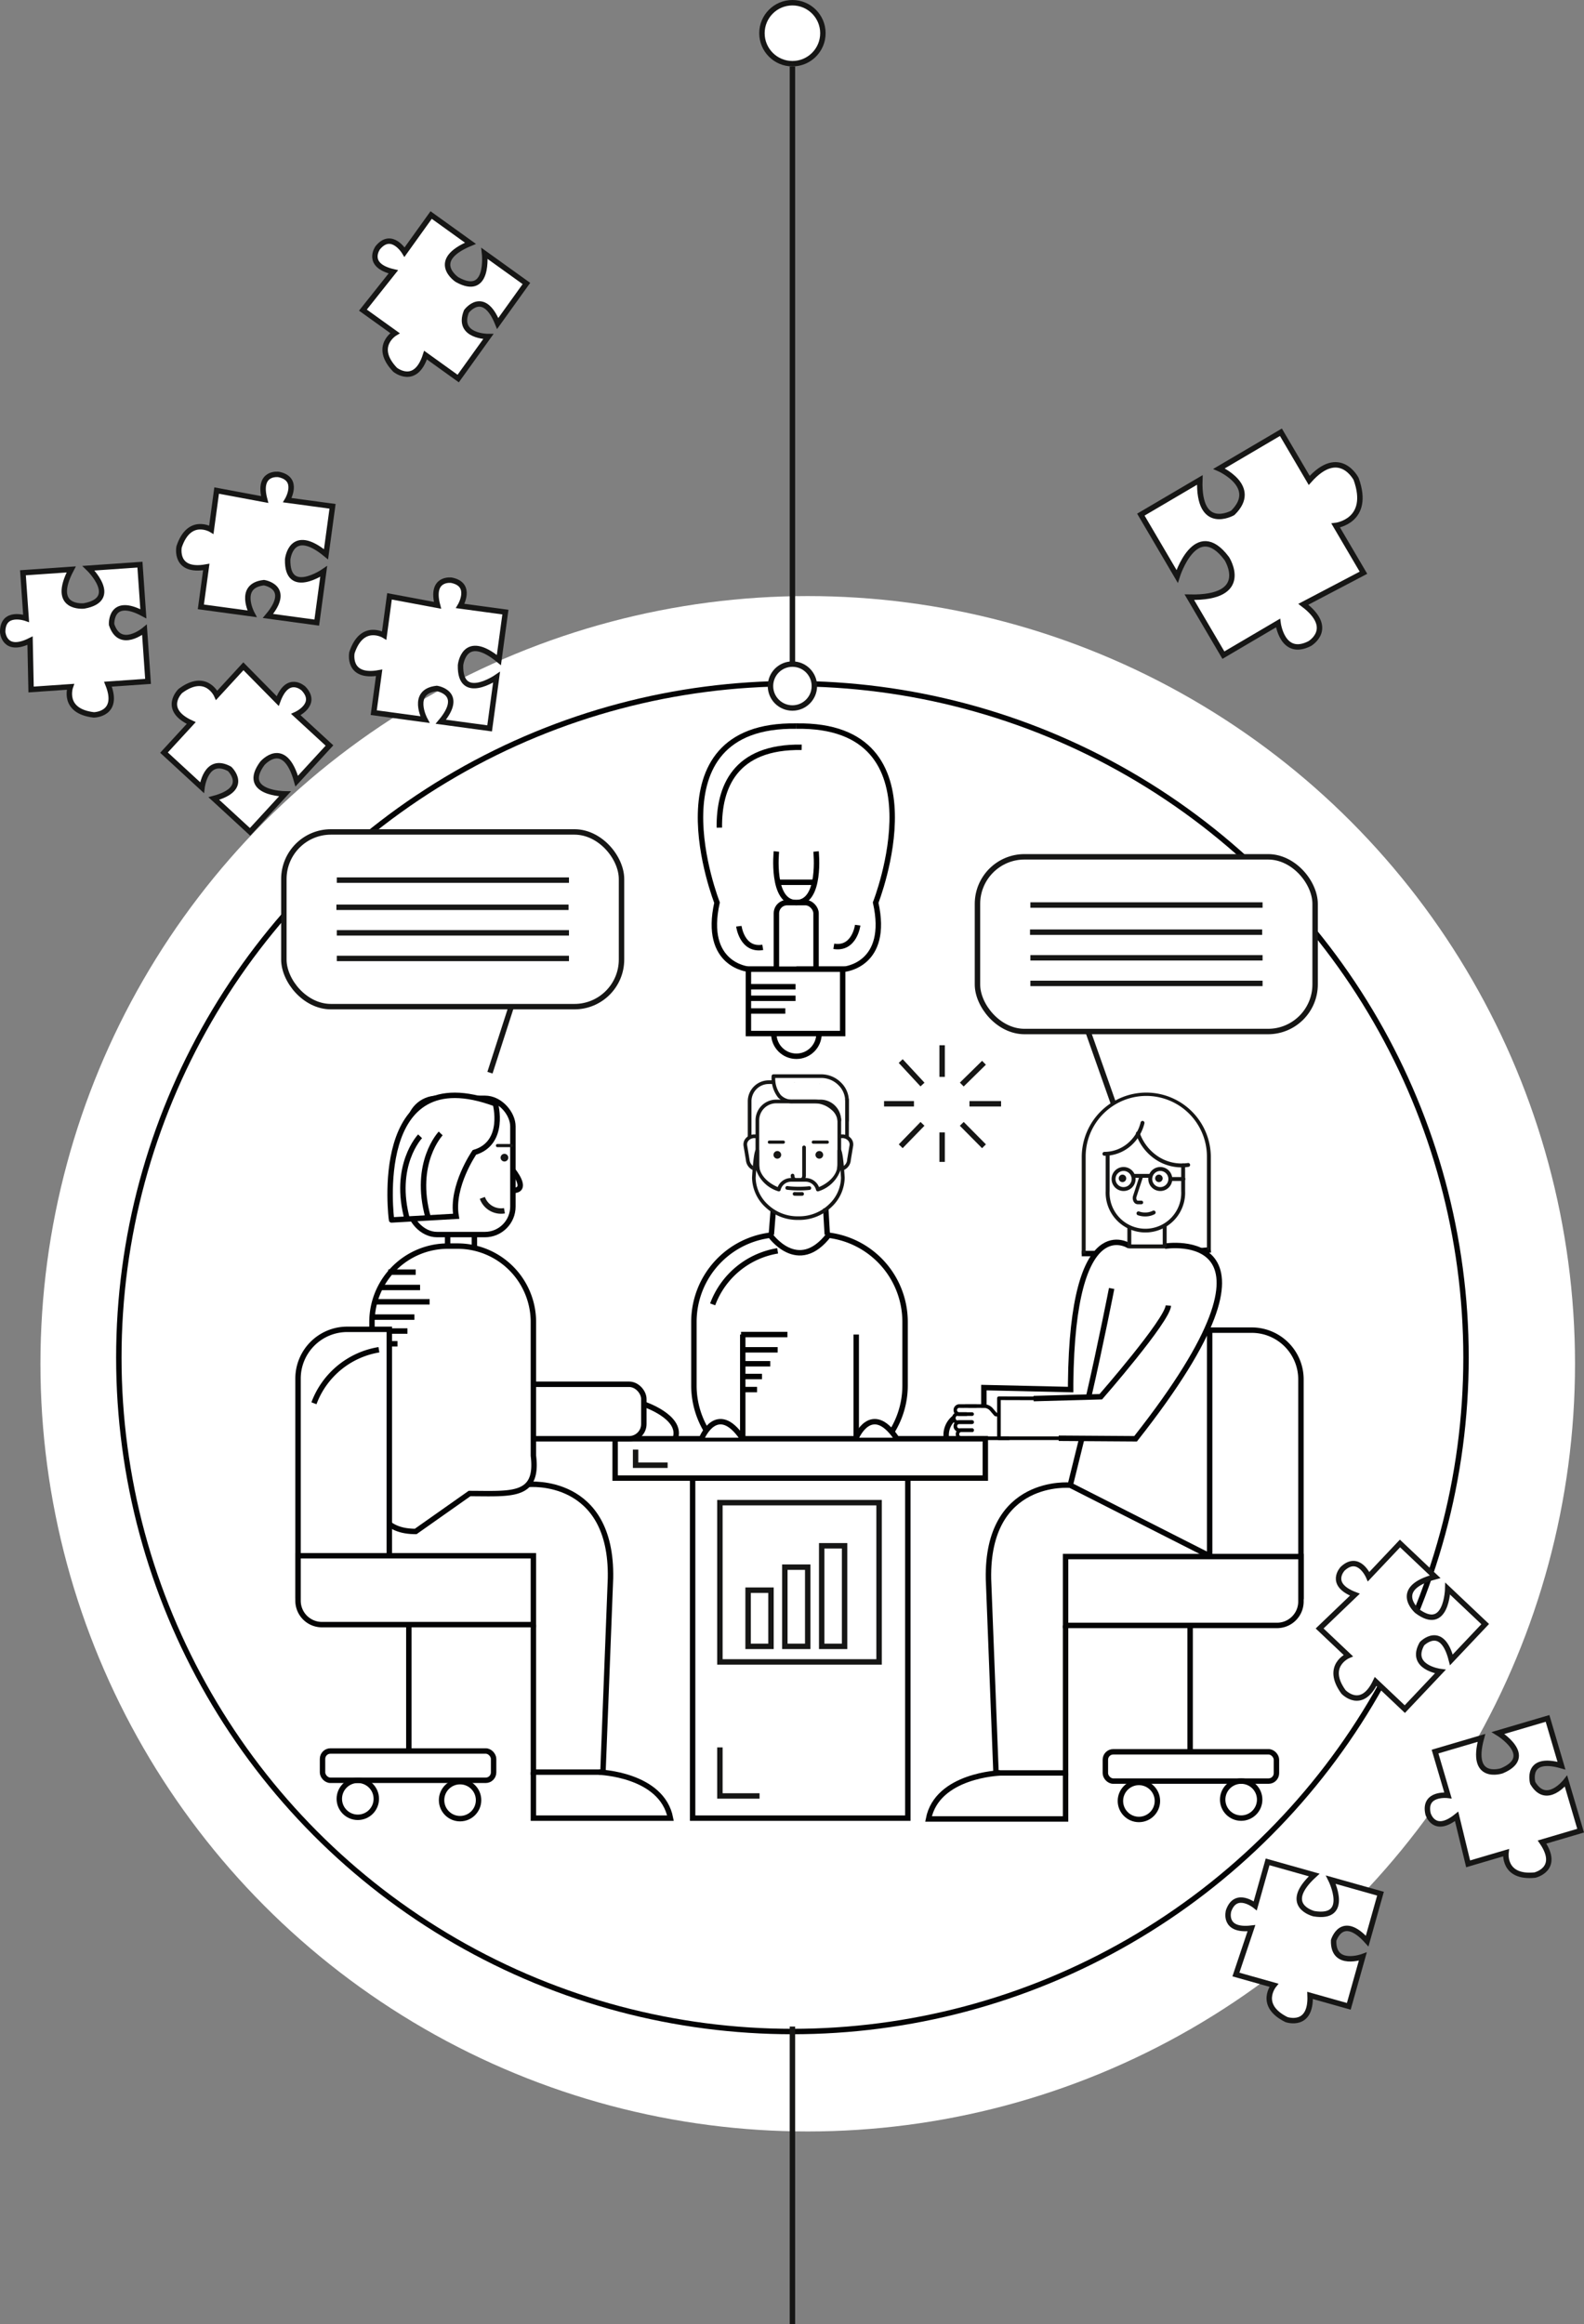 <svg xmlns="http://www.w3.org/2000/svg" width="291.702" height="427.771" viewBox="0 0 291.702 427.771"><rect x="0" y="0" width="291.702" height="427.771" fill="#808080" stroke="none"/><g transform="translate(-42.486 -1612.529)"><path d="M52.3,1877.129a139.334,139.334,0,0,1-.856-15.44,137.733,137.733,0,0,1,84.1-126.873" fill="#fff" stroke="#040405" stroke-miterlimit="10" stroke-width="1"/><circle cx="141.3" cy="141.3" r="141.3" transform="translate(49.933 1722.241)" fill="#fff"/><circle cx="124.045" cy="124.045" r="124.045" transform="translate(64.37 1738.359)" fill="#fff" stroke="#040405" stroke-miterlimit="10" stroke-width="1"/><rect width="62.18" height="32.156" rx="8.667" transform="translate(222.491 1770.233)" fill="#fff" stroke="#161615" stroke-miterlimit="10" stroke-width="1"/><line x2="4.706" y2="13.333" transform="translate(242.856 1802.39)" fill="none" stroke="#161615" stroke-miterlimit="10" stroke-width="1"/><rect width="39.633" height="62.588" transform="translate(170.035 1884.586)" fill="none" stroke="#040405" stroke-miterlimit="10" stroke-width="1"/><path d="M194.538,1839.823a16.082,16.082,0,0,1,14.622,15.966v11.8a16.074,16.074,0,0,1-16.027,16.027H186.3a16.074,16.074,0,0,1-16.027-16.027v-11.8a16.082,16.082,0,0,1,14.612-15.965" fill="none" stroke="#040405" stroke-miterlimit="10" stroke-width="1"/><path d="M173.726,1852.606a15.427,15.427,0,0,1,11.968-9.851" fill="none" stroke="#040405" stroke-miterlimit="10" stroke-width="1"/><line x1="0.277" y1="4.803" transform="translate(194.553 1834.959)" fill="none" stroke="#040405" stroke-miterlimit="10" stroke-width="1"/><line x1="0.344" y2="4.384" transform="translate(184.534 1835.378)" fill="none" stroke="#040405" stroke-miterlimit="10" stroke-width="1"/><rect width="68.171" height="7.243" transform="translate(155.766 1877.343)" fill="#fff" stroke="#040405" stroke-miterlimit="10" stroke-width="1"/><rect width="27.336" height="10.027" rx="2.703" transform="translate(133.716 1867.317)" fill="#fff" stroke="#040405" stroke-miterlimit="10" stroke-width="1"/><rect width="4.933" height="4.26" transform="translate(124.916 1838.808)" fill="#fff" stroke="#040405" stroke-miterlimit="10" stroke-width="1"/><path d="M128.952,1887.427l-9.91,6.98c-7.666,0-8.054-6.272-8.054-13.938V1855.82a13.979,13.979,0,0,1,13.937-13.938h1.851a13.979,13.979,0,0,1,13.938,13.938v24.649C141.674,1888.188,136.617,1887.427,128.952,1887.427Z" fill="#fff" stroke="#040405" stroke-miterlimit="10" stroke-width="1"/><path d="M9.063,0h7.749a0,0,0,0,1,0,0V49.008a0,0,0,0,1,0,0H0a0,0,0,0,1,0,0V9.063A9.063,9.063,0,0,1,9.063,0Z" transform="translate(97.37 1857.204)" fill="#fff" stroke="#040405" stroke-miterlimit="10" stroke-width="1"/><path d="M0,0H43.344a0,0,0,0,1,0,0V12.675a0,0,0,0,1,0,0H4.4A4.4,4.4,0,0,1,0,8.278V0A0,0,0,0,1,0,0Z" transform="translate(97.37 1898.88)" fill="#fff" stroke="#040405" stroke-miterlimit="10" stroke-width="1"/><path d="M139.851,1885.746s15.407-1.433,15.061,17.26l-1.387,35.7H140.714v-27.155" fill="none" stroke="#040405" stroke-miterlimit="10" stroke-width="1"/><path d="M152.8,1938.71s11.579.381,13.156,8.464H140.714v-8.464" fill="none" stroke="#040405" stroke-miterlimit="10" stroke-width="1"/><line y2="23.262" transform="translate(117.776 1911.555)" fill="none" stroke="#040405" stroke-miterlimit="10" stroke-width="1"/><rect width="31.504" height="5.393" rx="1.454" transform="translate(101.882 1934.816)" fill="none" stroke="#040405" stroke-miterlimit="10" stroke-width="1"/><circle cx="3.406" cy="3.406" r="3.406" transform="translate(104.972 1940.209)" fill="none" stroke="#040405" stroke-miterlimit="10" stroke-width="1"/><circle cx="3.406" cy="3.406" r="3.406" transform="translate(123.804 1940.457)" fill="none" stroke="#040405" stroke-miterlimit="10" stroke-width="1"/><rect width="62.18" height="32.156" rx="8.667" transform="translate(94.761 1765.654)" fill="#fff" stroke="#161615" stroke-miterlimit="10" stroke-width="1"/><line x1="3.921" y2="12.157" transform="translate(132.715 1797.81)" fill="none" stroke="#161615" stroke-miterlimit="10" stroke-width="1"/><line x2="42.755" transform="translate(104.437 1779.522)" fill="#fff" stroke="#161615" stroke-miterlimit="10" stroke-width="1"/><line x2="42.755" transform="translate(104.509 1774.525)" fill="#fff" stroke="#161615" stroke-miterlimit="10" stroke-width="1"/><line x2="42.755" transform="translate(104.509 1784.228)" fill="#fff" stroke="#161615" stroke-miterlimit="10" stroke-width="1"/><line x2="42.755" transform="translate(104.509 1788.94)" fill="#fff" stroke="#161615" stroke-miterlimit="10" stroke-width="1"/><line x2="42.755" transform="translate(232.167 1784.104)" fill="#fff" stroke="#161615" stroke-miterlimit="10" stroke-width="1"/><line x2="42.755" transform="translate(232.239 1779.107)" fill="#fff" stroke="#161615" stroke-miterlimit="10" stroke-width="1"/><line x2="42.755" transform="translate(232.239 1788.821)" fill="#fff" stroke="#161615" stroke-miterlimit="10" stroke-width="1"/><path d="M100.3,1870.813a15.424,15.424,0,0,1,11.967-9.851" fill="none" stroke="#040405" stroke-miterlimit="10" stroke-width="1"/><line x2="42.755" transform="translate(232.239 1793.533)" fill="#fff" stroke="#161615" stroke-miterlimit="10" stroke-width="1"/><path d="M161.052,1870.979s6.937,2.287,5.85,6.149" fill="none" stroke="#040405" stroke-miterlimit="10" stroke-width="1"/><path d="M0,0H16.812a0,0,0,0,1,0,0V49.008a0,0,0,0,1,0,0H9.063A9.063,9.063,0,0,1,0,39.945V0A0,0,0,0,1,0,0Z" transform="translate(282.062 1906.36) rotate(-180)" fill="#fff" stroke="#040405" stroke-miterlimit="10" stroke-width="1"/><path d="M4.4,0H43.344a0,0,0,0,1,0,0V12.675a0,0,0,0,1,0,0H0a0,0,0,0,1,0,0V4.4A4.4,4.4,0,0,1,4.4,0Z" transform="translate(282.062 1911.702) rotate(-180)" fill="#fff" stroke="#040405" stroke-miterlimit="10" stroke-width="1"/><path d="M241.694,1877.343l-2.113,8.55s-15.407-1.433-15.061,17.261l1.387,35.7h12.81V1911.7" fill="none" stroke="#040405" stroke-miterlimit="10" stroke-width="1"/><path d="M226.635,1938.858s-11.578.381-13.156,8.464h25.238v-8.464" fill="none" stroke="#040405" stroke-miterlimit="10" stroke-width="1"/><line y2="23.262" transform="translate(261.656 1911.702)" fill="none" stroke="#040405" stroke-miterlimit="10" stroke-width="1"/><rect width="31.504" height="5.393" rx="1.454" transform="translate(277.549 1940.356) rotate(-180)" fill="none" stroke="#040405" stroke-miterlimit="10" stroke-width="1"/><circle cx="3.406" cy="3.406" r="3.406" transform="translate(267.648 1940.356)" fill="none" stroke="#040405" stroke-miterlimit="10" stroke-width="1"/><circle cx="3.406" cy="3.406" r="3.406" transform="translate(248.816 1940.604)" fill="none" stroke="#040405" stroke-miterlimit="10" stroke-width="1"/><line y1="18.967" transform="translate(179.267 1858.162)" fill="none" stroke="#040405" stroke-miterlimit="10" stroke-width="1"/><line y2="18.967" transform="translate(200.165 1858.162)" fill="none" stroke="#040405" stroke-miterlimit="10" stroke-width="1"/><rect width="29.313" height="29.313" transform="translate(175.06 1889.107)" fill="#fff" stroke="#161615" stroke-miterlimit="10" stroke-width="1"/><path d="M182.36,1943.09h-7.3v-8.935" fill="#fff" stroke="#161615" stroke-miterlimit="10" stroke-width="1"/><rect width="4.216" height="10.338" transform="translate(180.251 1905.217)" fill="none" stroke="#161615" stroke-miterlimit="10" stroke-width="1"/><rect width="4.216" height="14.577" transform="translate(187.017 1900.977)" fill="none" stroke="#161615" stroke-miterlimit="10" stroke-width="1"/><rect width="4.216" height="18.509" transform="translate(193.806 1897.046)" fill="none" stroke="#161615" stroke-miterlimit="10" stroke-width="1"/><path d="M174.53,1778.665" fill="none" stroke="#000" stroke-miterlimit="10" stroke-width="1"/><path d="M189.137,1790.915H180.31s-8.357-.737-5.78-12.25c0,0-12.967-32.939,14.607-32.492" fill="none" stroke="#000" stroke-miterlimit="10" stroke-width="1"/><path d="M174.958,1764.863c-.089-7.339,2.772-14.986,15.162-14.785" fill="none" stroke="#000" stroke-miterlimit="10" stroke-width="1"/><rect width="7.301" height="17.908" rx="1.968" transform="translate(185.465 1778.665)" fill="#fff" stroke="#000" stroke-miterlimit="10" stroke-width="1"/><circle cx="4.165" cy="4.165" r="4.165" transform="translate(184.984 1798.612)" fill="#fff" stroke="#000" stroke-miterlimit="10" stroke-width="1"/><path d="M189.137,1790.915h8.826s8.357-.737,5.78-12.25c0,0,12.967-32.939-14.606-32.492" fill="none" stroke="#000" stroke-miterlimit="10" stroke-width="1"/><rect width="17.359" height="11.849" transform="translate(180.31 1790.915)" fill="#fff" stroke="#000" stroke-miterlimit="10" stroke-width="1"/><path d="M178.549,1783.009s.575,4.529,4.4,3.891" fill="none" stroke="#000" stroke-miterlimit="10" stroke-width="1"/><path d="M200.435,1782.814s-.574,4.529-4.4,3.891" fill="none" stroke="#000" stroke-miterlimit="10" stroke-width="1"/><path d="M185.465,1769.249s-1.011,9.416,3.651,9.416" fill="none" stroke="#000" stroke-miterlimit="10" stroke-width="1"/><path d="M192.766,1769.249s1.011,9.416-3.65,9.416" fill="none" stroke="#000" stroke-miterlimit="10" stroke-width="1"/><line x2="6.802" transform="translate(185.715 1774.921)" fill="none" stroke="#000" stroke-miterlimit="10" stroke-width="1"/><line x2="8.68" transform="translate(180.31 1794.146)" fill="#fff" stroke="#000" stroke-miterlimit="10" stroke-width="1"/><line x2="8.68" transform="translate(180.31 1796.273)" fill="#fff" stroke="#000" stroke-miterlimit="10" stroke-width="1"/><line x2="6.462" transform="translate(180.644 1798.612)" fill="#fff" stroke="#000" stroke-miterlimit="10" stroke-width="1"/><path d="M165.434,1882.216h-5.9v-2.879" fill="#fff" stroke="#161615" stroke-miterlimit="10" stroke-width="1"/><path d="M136.938,1827.947s3.042,3.707,0,3.694" fill="#fff" stroke="#040405" stroke-miterlimit="10" stroke-width="1"/><line y2="5.819" transform="translate(215.986 1804.916)" fill="#fff" stroke="#161615" stroke-miterlimit="10" stroke-width="1"/><line y1="4.01" x2="4.089" transform="translate(219.603 1808.14)" fill="#fff" stroke="#161615" stroke-miterlimit="10" stroke-width="1"/><line x2="5.819" transform="translate(221.019 1815.689)" fill="#fff" stroke="#161615" stroke-miterlimit="10" stroke-width="1"/><line x2="4.089" y2="4.124" transform="translate(219.603 1819.385)" fill="#fff" stroke="#161615" stroke-miterlimit="10" stroke-width="1"/><line y2="5.426" transform="translate(215.986 1820.958)" fill="#fff" stroke="#161615" stroke-miterlimit="10" stroke-width="1"/><line x1="4.01" y2="4.124" transform="translate(208.358 1819.385)" fill="#fff" stroke="#161615" stroke-miterlimit="10" stroke-width="1"/><line x1="5.505" transform="translate(205.291 1815.689)" fill="#fff" stroke="#161615" stroke-miterlimit="10" stroke-width="1"/><line x2="4.01" y2="4.325" transform="translate(208.358 1807.825)" fill="#fff" stroke="#161615" stroke-miterlimit="10" stroke-width="1"/><path d="M87.307,1735.161l-4.917,5.344s-1.918-4.356-6.689-.8c0,0-3.511,3.372,2,5.9l-5.013,5.449,7,6.443s.68-5.848,5.075-3.448c0,0,3.853,3.633-2.9,5.45l6.674,6.141,6.429-6.987s-8.241-.063-4.174-5.613c0,0,4.085-4.786,6.334,3.265l6.035-6.559-6.186-5.691s4.207-1.867,1.4-4.8c0,0-2.907-2.722-4.747,2.313Z" fill="#fff" stroke="#161615" stroke-miterlimit="10" stroke-width="1"/><path d="M82.381,1702.817l-.976,7.2s-4.064-2.476-5.941,3.173c0,0-.951,4.775,5.01,3.7l-1,7.337,9.429,1.278s-2.788-5.185,2.19-5.732c0,0,5.239.777.74,6.129l8.987,1.219,1.276-9.409s-6.795,4.664-6.635-2.215c0,0,.613-6.263,7.064-.947l1.2-8.831-8.329-1.129s2.382-3.938-1.6-4.735c0,0-3.942-.569-2.571,4.613Z" fill="#fff" stroke="#161615" stroke-miterlimit="10" stroke-width="1"/><path d="M114.214,1722.288l-.976,7.2s-4.064-2.476-5.941,3.173c0,0-.951,4.775,5.01,3.7l-1,7.337,9.429,1.278s-2.788-5.185,2.19-5.732c0,0,5.239.777.74,6.129l8.987,1.219,1.276-9.409s-6.8,4.664-6.635-2.215c0,0,.613-6.263,7.064-.947l1.2-8.831-8.329-1.129s2.382-3.938-1.6-4.735c0,0-3.942-.569-2.571,4.614Z" fill="#fff" stroke="#161615" stroke-miterlimit="10" stroke-width="1"/><path d="M109.321,1669.609l5.9,4.235s-4.092,2.43.018,6.735c0,0,3.772,3.078,5.613-2.693l6.015,4.318,5.549-7.73s-5.888.032-4.037-4.621c0,0,3.141-4.264,5.761,2.219l5.289-7.367-7.713-5.537s.934,8.188-5.067,4.822c0,0-5.245-3.477,2.474-6.683l-7.239-5.2-4.9,6.828s-2.361-3.95-4.932-.807c0,0-2.35,3.215,2.87,4.433Z" fill="#fff" stroke="#161615" stroke-miterlimit="10" stroke-width="1"/><path d="M48.209,1739.439l7.244-.5s-1.6,4.482,4.312,5.175c0,0,4.868-.037,2.6-5.655l7.386-.514-.659-9.492s-4.513,3.782-6.057-.982c0,0-.3-5.288,5.852-1.967l-.629-9.048-9.472.658s5.944,5.709-.824,6.946c0,0-6.257.669-2.359-6.725l-8.891.618.583,8.385s-4.338-1.535-4.312,2.526c0,0,.242,3.975,5.039,1.582Z" fill="#fff" stroke="#161615" stroke-miterlimit="10" stroke-width="1"/><path d="M285.5,1912.264l5.275,4.99s-4.381,1.858-.888,6.677c0,0,3.323,3.558,5.924-1.913l5.379,5.088,6.539-6.913s-5.838-.76-3.378-5.122c0,0,3.686-3.8,5.41,2.975l6.232-6.589-6.9-6.525s-.176,8.239-5.669,4.1c0,0-4.729-4.151,3.351-6.289l-6.474-6.124-5.776,6.106s-1.808-4.232-4.778-1.463c0,0-2.762,2.87,2.247,4.779Z" fill="#fff" stroke="#161615" stroke-miterlimit="10" stroke-width="1"/><path d="M312.851,1955.586l6.965-2.053s-.6,4.721,5.326,4.122c0,0,4.746-1.085,1.323-6.083l7.1-2.094-2.691-9.127s-3.591,4.666-6.126.347c0,0-1.435-5.1,5.29-3.182l-2.565-8.7-9.107,2.686s7.035,4.292.692,6.96c0,0-5.965,2-3.753-6.058l-8.548,2.52,2.377,8.062s-4.568-.563-3.666,3.4c0,0,1.093,3.83,5.261.458Z" fill="#fff" stroke="#161615" stroke-miterlimit="10" stroke-width="1"/><path d="M270.085,1975.957l6.99,1.968s-3.017,3.681,2.315,6.325c0,0,4.6,1.607,4.357-4.446l7.127,2.007,2.579-9.16s-5.523,2.04-5.371-2.966c0,0,1.5-5.08,6.173.121l2.458-8.73-9.14-2.574s3.672,7.378-3.118,6.262c0,0-6.115-1.479.047-7.127l-8.579-2.415-2.278,8.09s-3.567-2.907-4.911.925c0,0-1.112,3.824,4.211,3.188Z" fill="#fff" stroke="#161615" stroke-miterlimit="10" stroke-width="1"/><path d="M293.573,1717.947l-5.111-8.694s6.563-.786,3.764-8.564c0,0-3.059-6.031-8.642.264l-5.211-8.866-11.393,6.7s7.495,3.269,2.529,8.138c0,0-6.387,3.649-6.069-6.058l-10.859,6.383,6.682,11.369s3.418-10.924,9.146-3.275c0,0,4.705,7.364-6.9,7.1l6.272,10.671,10.063-5.915s.778,6.344,5.81,3.8c0,0,4.793-2.761-1.152-7.243Z" fill="#fff" stroke="#161615" stroke-miterlimit="10" stroke-width="1"/><path d="M184.226,1839.762s5.2,7.542,10.94,0" fill="none" stroke="#040405" stroke-miterlimit="10" stroke-width="1"/><rect width="19.111" height="25.076" rx="5.151" transform="translate(117.827 1814.686)" fill="#fff" stroke="#040405" stroke-miterlimit="10" stroke-width="1"/><path d="M133.716,1815.689s1.977,7.215-3.867,8.95c0,0-4.322,6.246-3.361,11.758l-11.9.676S110.6,1807.074,133.716,1815.689Z" fill="#fff" stroke="#040405" stroke-miterlimit="10" stroke-width="1"/><path d="M119.847,1821.672s-5.134,5.367-2.325,15.439" fill="#fff" stroke="#040405" stroke-miterlimit="10" stroke-width="1"/><path d="M123.642,1821.15s-5.134,5.367-2.325,15.439" fill="#fff" stroke="#040405" stroke-miterlimit="10" stroke-width="1"/><path d="M256.983,1841.9s25.852-4.17-5.369,35.445l-14.166-.094" fill="#fff" stroke="#040405" stroke-miterlimit="10" stroke-width="1"/><path d="M232.822,1869.951l12.387-.342s12.233-13.995,12.44-16.778" fill="#fff" stroke="#040405" stroke-miterlimit="10" stroke-width="1"/><path d="M247.2,1849.684s-2,10.225-4.254,20.024" fill="#fff" stroke="#040405" stroke-miterlimit="10" stroke-width="1"/><line x1="25.886" y1="13.134" transform="translate(239.581 1885.893)" fill="none" stroke="#040405" stroke-miterlimit="10" stroke-width="1"/><path d="M223.672,1871.66v-3.731l15.976.363v-1.045c.326-32.629,10.842-25.363,10.842-25.363" fill="#fff" stroke="#040405" stroke-miterlimit="10" stroke-width="1"/><path d="M218.157,1873.568a4.059,4.059,0,0,0-1.393,3.681" fill="#fff" stroke="#040405" stroke-miterlimit="10" stroke-width="1"/><line x2="2.473" transform="translate(241.694 1843.256)" fill="#fff" stroke="#040405" stroke-miterlimit="10" stroke-width="1"/><line y1="0.158" x2="1.833" transform="translate(263.634 1842.568)" fill="#fff" stroke="#040405" stroke-miterlimit="10" stroke-width="1"/><circle cx="5.612" cy="5.612" r="5.612" transform="translate(182.803 1613.03)" fill="#fff" stroke="#161615" stroke-miterlimit="10" stroke-width="1"/><line y2="110.453" transform="translate(188.415 1624.769)" fill="none" stroke="#161615" stroke-miterlimit="10" stroke-width="1"/><line y2="54.768" transform="translate(188.415 1985.532)" fill="none" stroke="#161615" stroke-miterlimit="10" stroke-width="1"/><circle cx="4.041" cy="4.041" r="4.041" transform="translate(184.374 1734.761)" fill="#fff" stroke="#161615" stroke-miterlimit="10" stroke-width="1"/><line x2="8.537" transform="translate(178.953 1858.162)" fill="#fff" stroke="#000" stroke-miterlimit="10" stroke-width="1"/><line x2="6.288" transform="translate(179.411 1860.975)" fill="#fff" stroke="#000" stroke-miterlimit="10" stroke-width="1"/><line x2="4.92" transform="translate(179.411 1863.541)" fill="#fff" stroke="#000" stroke-miterlimit="10" stroke-width="1"/><line x2="3.4" transform="translate(179.411 1865.887)" fill="#fff" stroke="#000" stroke-miterlimit="10" stroke-width="1"/><line x2="2.488" transform="translate(179.411 1868.292)" fill="#fff" stroke="#000" stroke-miterlimit="10" stroke-width="1"/><line x2="10.391" transform="translate(111.213 1852.139)" fill="#fff" stroke="#000" stroke-miterlimit="10" stroke-width="1"/><line x2="7.582" transform="translate(111.213 1854.952)" fill="#fff" stroke="#000" stroke-miterlimit="10" stroke-width="1"/><line x2="7.582" transform="translate(112.264 1849.501)" fill="#fff" stroke="#000" stroke-miterlimit="10" stroke-width="1"/><line x2="5.057" transform="translate(113.985 1846.681)" fill="#fff" stroke="#000" stroke-miterlimit="10" stroke-width="1"/><line x2="2.933" transform="translate(114.589 1857.519)" fill="#fff" stroke="#000" stroke-miterlimit="10" stroke-width="1"/><line x2="1.1" transform="translate(114.589 1859.865)" fill="#fff" stroke="#000" stroke-miterlimit="10" stroke-width="1"/><path d="M171.769,1877.147s2.773-6.629,7.354,0" fill="#fff" stroke="#040405" stroke-miterlimit="10" stroke-width="1"/><path d="M200.165,1877.147s2.773-6.629,7.354,0" fill="#fff" stroke="#040405" stroke-miterlimit="10" stroke-width="1"/><path d="M193.5,1812.015l.013-.011h0v0h-.041l-.114.03Z" fill="#161615"/><path d="M188.779,1811.731l-.1.022.2-.007Z" fill="#161615"/><path d="M198.132,1821.855a1.192,1.192,0,0,1,.412.141,1.235,1.235,0,0,1,.264.217v-6.983a3.8,3.8,0,0,0-.032-.492c-.223.03-.447.058-.673.069a3.121,3.121,0,0,1,.029.423Z" fill="#161615"/><path d="M180.865,1822.023h.009v-6.792a3.186,3.186,0,0,1,3.182-3.182h.992a5.091,5.091,0,0,1,.037-.65.259.259,0,0,1,0-.027h-1.034a3.863,3.863,0,0,0-3.858,3.859v7.023A1.259,1.259,0,0,1,180.865,1822.023Z" fill="#161615"/><path d="M181.088,1827.637a.989.989,0,0,1,.1-.466,1.666,1.666,0,0,1-.673-1.22v-.007l-.439-2.639a1.039,1.039,0,0,1,.263-.834,1.393,1.393,0,0,1,1.038-.464h.714c0-.175,0-.35,0-.524a1.079,1.079,0,0,1,.01-.152h-.721a2.077,2.077,0,0,0-1.547.695,1.716,1.716,0,0,0-.424,1.374l0,.011.439,2.641a2.22,2.22,0,0,0,1.284,1.843A1.286,1.286,0,0,1,181.088,1827.637Z" fill="#161615"/><path d="M199.18,1822.026a2.079,2.079,0,0,0-1.547-.695h-.59a1.213,1.213,0,0,1-.068.676h.658a1.4,1.4,0,0,1,1.038.464,1.043,1.043,0,0,1,.263.834l-.439,2.639v.007a1.477,1.477,0,0,1-1,1.361,1.119,1.119,0,0,1,.241.635,2.174,2.174,0,0,0,1.43-1.9l.44-2.641,0-.011A1.72,1.72,0,0,0,199.18,1822.026Z" fill="#161615"/><path d="M196.233,1829.665c.059-.073.118-.146.175-.219a.527.527,0,0,1-.013-.054Q196.308,1829.525,196.233,1829.665Z" fill="#161615"/><path d="M196.408,1829.446a.527.527,0,0,1-.013-.054q-.087.133-.162.273C196.292,1829.592,196.351,1829.519,196.408,1829.446Z" fill="#161615"/><path d="M197.183,1827.7a.188.188,0,0,1,.041,0c.01-.051.018-.1.027-.152C197.228,1827.6,197.205,1827.648,197.183,1827.7Z" fill="#161615"/><path d="M185.426,1815.6h8.154a3.133,3.133,0,0,1,3.13,3.129v7.882a9.342,9.342,0,0,1-.2,1.908c.049-.163.107-.323.167-.482.192-.506.422-.995.649-1.486a.145.145,0,0,1,.06-.068v-7.754a3.811,3.811,0,0,0-3.806-3.806h-8.154a3.81,3.81,0,0,0-3.806,3.806v7.882c0,.242.01.483.028.725a2.8,2.8,0,0,1,.621,1.134c.063.077.123.157.182.237.043.052.085.1.124.159a9.365,9.365,0,0,1-.279-2.255v-7.882A3.133,3.133,0,0,1,185.426,1815.6Z" fill="#161615"/><path d="M185.637,1824.386a.708.708,0,0,0-.706.7h0a.706.706,0,1,0,1.412,0h0A.708.708,0,0,0,185.637,1824.386Z" fill="#161615"/><path d="M193.369,1824.386h0a.707.707,0,0,0-.706.7h0a.707.707,0,0,0,.706.706h0a.708.708,0,0,0,.706-.706h0A.708.708,0,0,0,193.369,1824.386Z" fill="#161615"/><path d="M186.742,1822.457h-2.571a.292.292,0,1,0,0,.584h2.571a.292.292,0,1,0,0-.584Z" fill="#161615"/><path d="M194.835,1822.457h-2.572a.292.292,0,1,0,0,.584h2.572a.292.292,0,0,0,0-.584Z" fill="#161615"/><path d="M193.911,1810.268H184.92a.338.338,0,0,0-.337.312,5.79,5.79,0,0,0,1.175,3.94,3.525,3.525,0,0,0,2.705,1.083h4.042a4.637,4.637,0,0,1,3.051,1.152,3.017,3.017,0,0,1,1.154,1.977.338.338,0,0,0,.676,0c0-1.532-2.05-3.806-4.881-3.806h-4.042a2.873,2.873,0,0,1-2.207-.864,4.867,4.867,0,0,1-1.006-3.118h8.661a4.456,4.456,0,0,1,3.007,1.349,4.062,4.062,0,0,1,1.214,2.937v3.536a.338.338,0,1,0,.676,0v-3.534a4.723,4.723,0,0,0-1.411-3.416A5.15,5.15,0,0,0,193.911,1810.268Z" fill="#161615"/><path d="M197.863,1826.939c-.233-2.495-.454-2.749-.56-2.871a.338.338,0,0,0-.593.222v2.681c0,1.6-1.325,3.159-3.4,4.049a2.654,2.654,0,0,0-2.471-1.668h-2.664a2.653,2.653,0,0,0-2.471,1.668c-2.079-.89-3.4-2.452-3.4-4.049v-2.681a.338.338,0,0,0-.593-.222c-.106.122-.328.376-.56,2.871-.111,1.186-.172,2.329-.172,2.34v.018a7.561,7.561,0,0,0,2.466,5.429,8.581,8.581,0,0,0,5.9,2.347h.323a8.581,8.581,0,0,0,5.906-2.347,7.561,7.561,0,0,0,2.466-5.429v-.018C198.034,1829.268,197.974,1828.125,197.863,1826.939Zm-2.757,7.3a7.91,7.91,0,0,1-5.442,2.163h-.323a7.907,7.907,0,0,1-5.441-2.163,6.888,6.888,0,0,1-2.254-4.928c.005-.078.037-.667.094-1.41a6.239,6.239,0,0,0,4.05,3.889.339.339,0,0,0,.449-.236,1.981,1.981,0,0,1,1.932-1.521h2.664a1.981,1.981,0,0,1,1.932,1.521.337.337,0,0,0,.448.236,6.239,6.239,0,0,0,4.05-3.889c.058.743.09,1.332.094,1.41A6.883,6.883,0,0,1,195.106,1834.234Z" fill="#161615"/><path d="M191.5,1830.864a15.56,15.56,0,0,1-1.8.1h-.19a15.322,15.322,0,0,1-2.005-.127.338.338,0,1,0-.089.67,16,16,0,0,0,2.094.133h.19a16.244,16.244,0,0,0,1.875-.1.338.338,0,0,0-.078-.672Z" fill="#161615"/><path d="M190.189,1831.945c-.166.005-.335.008-.5.008h-.19c-.226,0-.453-.005-.675-.014a.338.338,0,0,0-.028.676c.232.009.468.014.7.014h.19c.176,0,.352,0,.525-.008a.338.338,0,0,0-.021-.676Z" fill="#161615"/><path d="M188.522,1829.9a1.114,1.114,0,0,1,.447-.1H190.1a1.1,1.1,0,0,1,.4.076,1.39,1.39,0,0,0,.395-.971v-5.189a.338.338,0,1,0-.676,0v5.189a.721.721,0,0,1-1.442,0,.338.338,0,1,0-.676,0A1.39,1.39,0,0,0,188.522,1829.9Z" fill="#161615"/><path d="M170.272,1877.343" fill="#fff" stroke="#000" stroke-miterlimit="10" stroke-width="1"/><path d="M135.382,1824.9a.708.708,0,0,0-.706.706h0a.706.706,0,1,0,1.412,0h0A.708.708,0,0,0,135.382,1824.9Z" fill="#161615"/><path d="M136.667,1823.092H134.1a.292.292,0,0,0,0,.584h2.571a.292.292,0,0,0,0-.584Z" fill="#161615"/><path d="M131.313,1833.007a3.664,3.664,0,0,0,4.069,2.371" fill="none" stroke="#161615" stroke-miterlimit="10" stroke-width="1"/><path d="M256.61,1838.305v3.279h-5.791V1838.3a1.186,1.186,0,0,1-.722-.435v4.083a.361.361,0,0,0,.361.361h6.513a.361.361,0,0,0,.361-.361V1838.1A1.219,1.219,0,0,1,256.61,1838.305Z" fill="#161615"/><path d="M260.371,1826.675a.36.36,0,0,0-.361.361v4.7a6.6,6.6,0,1,1-13.181,0v-6.8a.361.361,0,0,0-.722,0v6.8a7.319,7.319,0,1,0,14.624,0v-4.7A.36.36,0,0,0,260.371,1826.675Z" fill="#161615"/><path d="M261.229,1826.59a7.874,7.874,0,0,1-5.886-1.495,8.587,8.587,0,0,1-2.974-4.054.361.361,0,0,0-.681.241,9.312,9.312,0,0,0,3.225,4.393,8.625,8.625,0,0,0,5.173,1.721,8.734,8.734,0,0,0,1.248-.092.361.361,0,1,0-.105-.714Z" fill="#161615"/><path d="M252.975,1818.851a.36.36,0,0,0-.436.265,7.3,7.3,0,0,1-2.466,3.926,6.691,6.691,0,0,1-4.187,1.5h-.012a.36.36,0,0,0,0,.721h.012a7.411,7.411,0,0,0,4.641-1.663,8.013,8.013,0,0,0,2.713-4.316A.36.36,0,0,0,252.975,1818.851Z" fill="#161615"/><path d="M252.992,1829.1a.328.328,0,0,0-.624-.2l-1.214,3.71a1.376,1.376,0,0,0,.167,1.2.832.832,0,0,0,.679.37h.68a.328.328,0,0,0,0-.656H252a.209.209,0,0,1-.148-.1.71.71,0,0,1-.075-.612Z" fill="#161615"/><path d="M254.78,1835.377a3.045,3.045,0,0,1-1.416.327,3.243,3.243,0,0,1-1.1-.186.361.361,0,0,0-.248.678,3.967,3.967,0,0,0,1.347.229,3.725,3.725,0,0,0,1.757-.412.361.361,0,0,0-.341-.636Z" fill="#161615"/><path d="M249.4,1827.326a2.209,2.209,0,1,0,2.209,2.209A2.212,2.212,0,0,0,249.4,1827.326Zm0,3.7a1.487,1.487,0,1,1,1.488-1.488A1.489,1.489,0,0,1,249.4,1831.023Z" fill="#161615"/><path d="M256.162,1827.326a2.209,2.209,0,1,0,2.209,2.209A2.212,2.212,0,0,0,256.162,1827.326Zm0,3.7a1.487,1.487,0,1,1,1.487-1.488A1.49,1.49,0,0,1,256.162,1831.023Z" fill="#161615"/><path d="M260.408,1829.174h-2.4a.361.361,0,1,0,0,.722h2.4a.361.361,0,1,0,0-.722Z" fill="#161615"/><path d="M254.308,1828.595h-3.127a.361.361,0,0,0,0,.722h3.127a.361.361,0,0,0,0-.722Z" fill="#161615"/><circle cx="0.69" cy="0.69" r="0.69" transform="translate(248.507 1828.728)" fill="#161615"/><circle cx="0.69" cy="0.69" r="0.69" transform="translate(255.214 1828.728)" fill="#161615"/><path d="M264.746,1842.635a1.144,1.144,0,0,1,.38-.067,1.187,1.187,0,0,1,.341.05v-17.209a11.887,11.887,0,0,0-23.773,0v17.939a1.111,1.111,0,0,1,.722-.069v-17.87a11.165,11.165,0,0,1,22.33,0Z" fill="#161615"/><path d="M226.392,1872.914a.97.97,0,0,1,.034-.3l-.407-.055-.692-.807a2.175,2.175,0,0,0-1.655-.761H220.4a.332.332,0,0,0-.188.058l-.741.5a.32.32,0,0,0-.075.072,1.446,1.446,0,0,1,.235-.03.927.927,0,0,1,.278.034,1.1,1.1,0,0,1,.455-.1,1.087,1.087,0,0,1,.53.136h2.775a1.508,1.508,0,0,1,1.146.527l.776.905a.336.336,0,0,0,.21.114l.667.089A1.221,1.221,0,0,1,226.392,1872.914Z" fill="#040405"/><path d="M228.244,1876.914h-7.533a1.245,1.245,0,0,1-.852.4.994.994,0,0,1-.659-.215l0,.146a.335.335,0,0,0,.335.343h8.713a.335.335,0,0,0,0-.67Z" fill="#040405"/><path d="M222.166,1870.99h-3.035a1.076,1.076,0,0,0,0,2.151h1.3a.335.335,0,0,0,0-.67h-1.3a.405.405,0,0,1,0-.811h3.035a.335.335,0,0,0,0-.67Z" fill="#040405"/><path d="M219.131,1874.622H221.5a.335.335,0,1,0,0-.67h-2.368a1.076,1.076,0,0,0,0,2.151H221.5a.335.335,0,0,0,0-.67h-2.368a.406.406,0,0,1,0-.811Z" fill="#040405"/><path d="M223.573,1876.914h-4.042a.405.405,0,0,1,0-.811H221.5a.335.335,0,0,0,0-.67h-1.968a1.076,1.076,0,0,0,0,2.151h4.042a.335.335,0,0,0,0-.67Z" fill="#040405"/><path d="M218.761,1873.141H221.5a.335.335,0,0,0,0-.67h-2.738a1.082,1.082,0,0,0,0,2.151H221.5a.335.335,0,1,0,0-.67h-2.738c-.157,0-.29-.186-.29-.406S218.6,1873.141,218.761,1873.141Z" fill="#040405"/><path d="M239.737,1876.992a.811.811,0,0,1-.078-.078H226.778v-6.69l9.144.026a.692.692,0,0,1,.376-.669l-9.854-.028h0a.333.333,0,0,0-.335.335v7.361a.335.335,0,0,0,.335.335h13.9A1.563,1.563,0,0,0,239.737,1876.992Z" fill="#040405"/></g></svg>